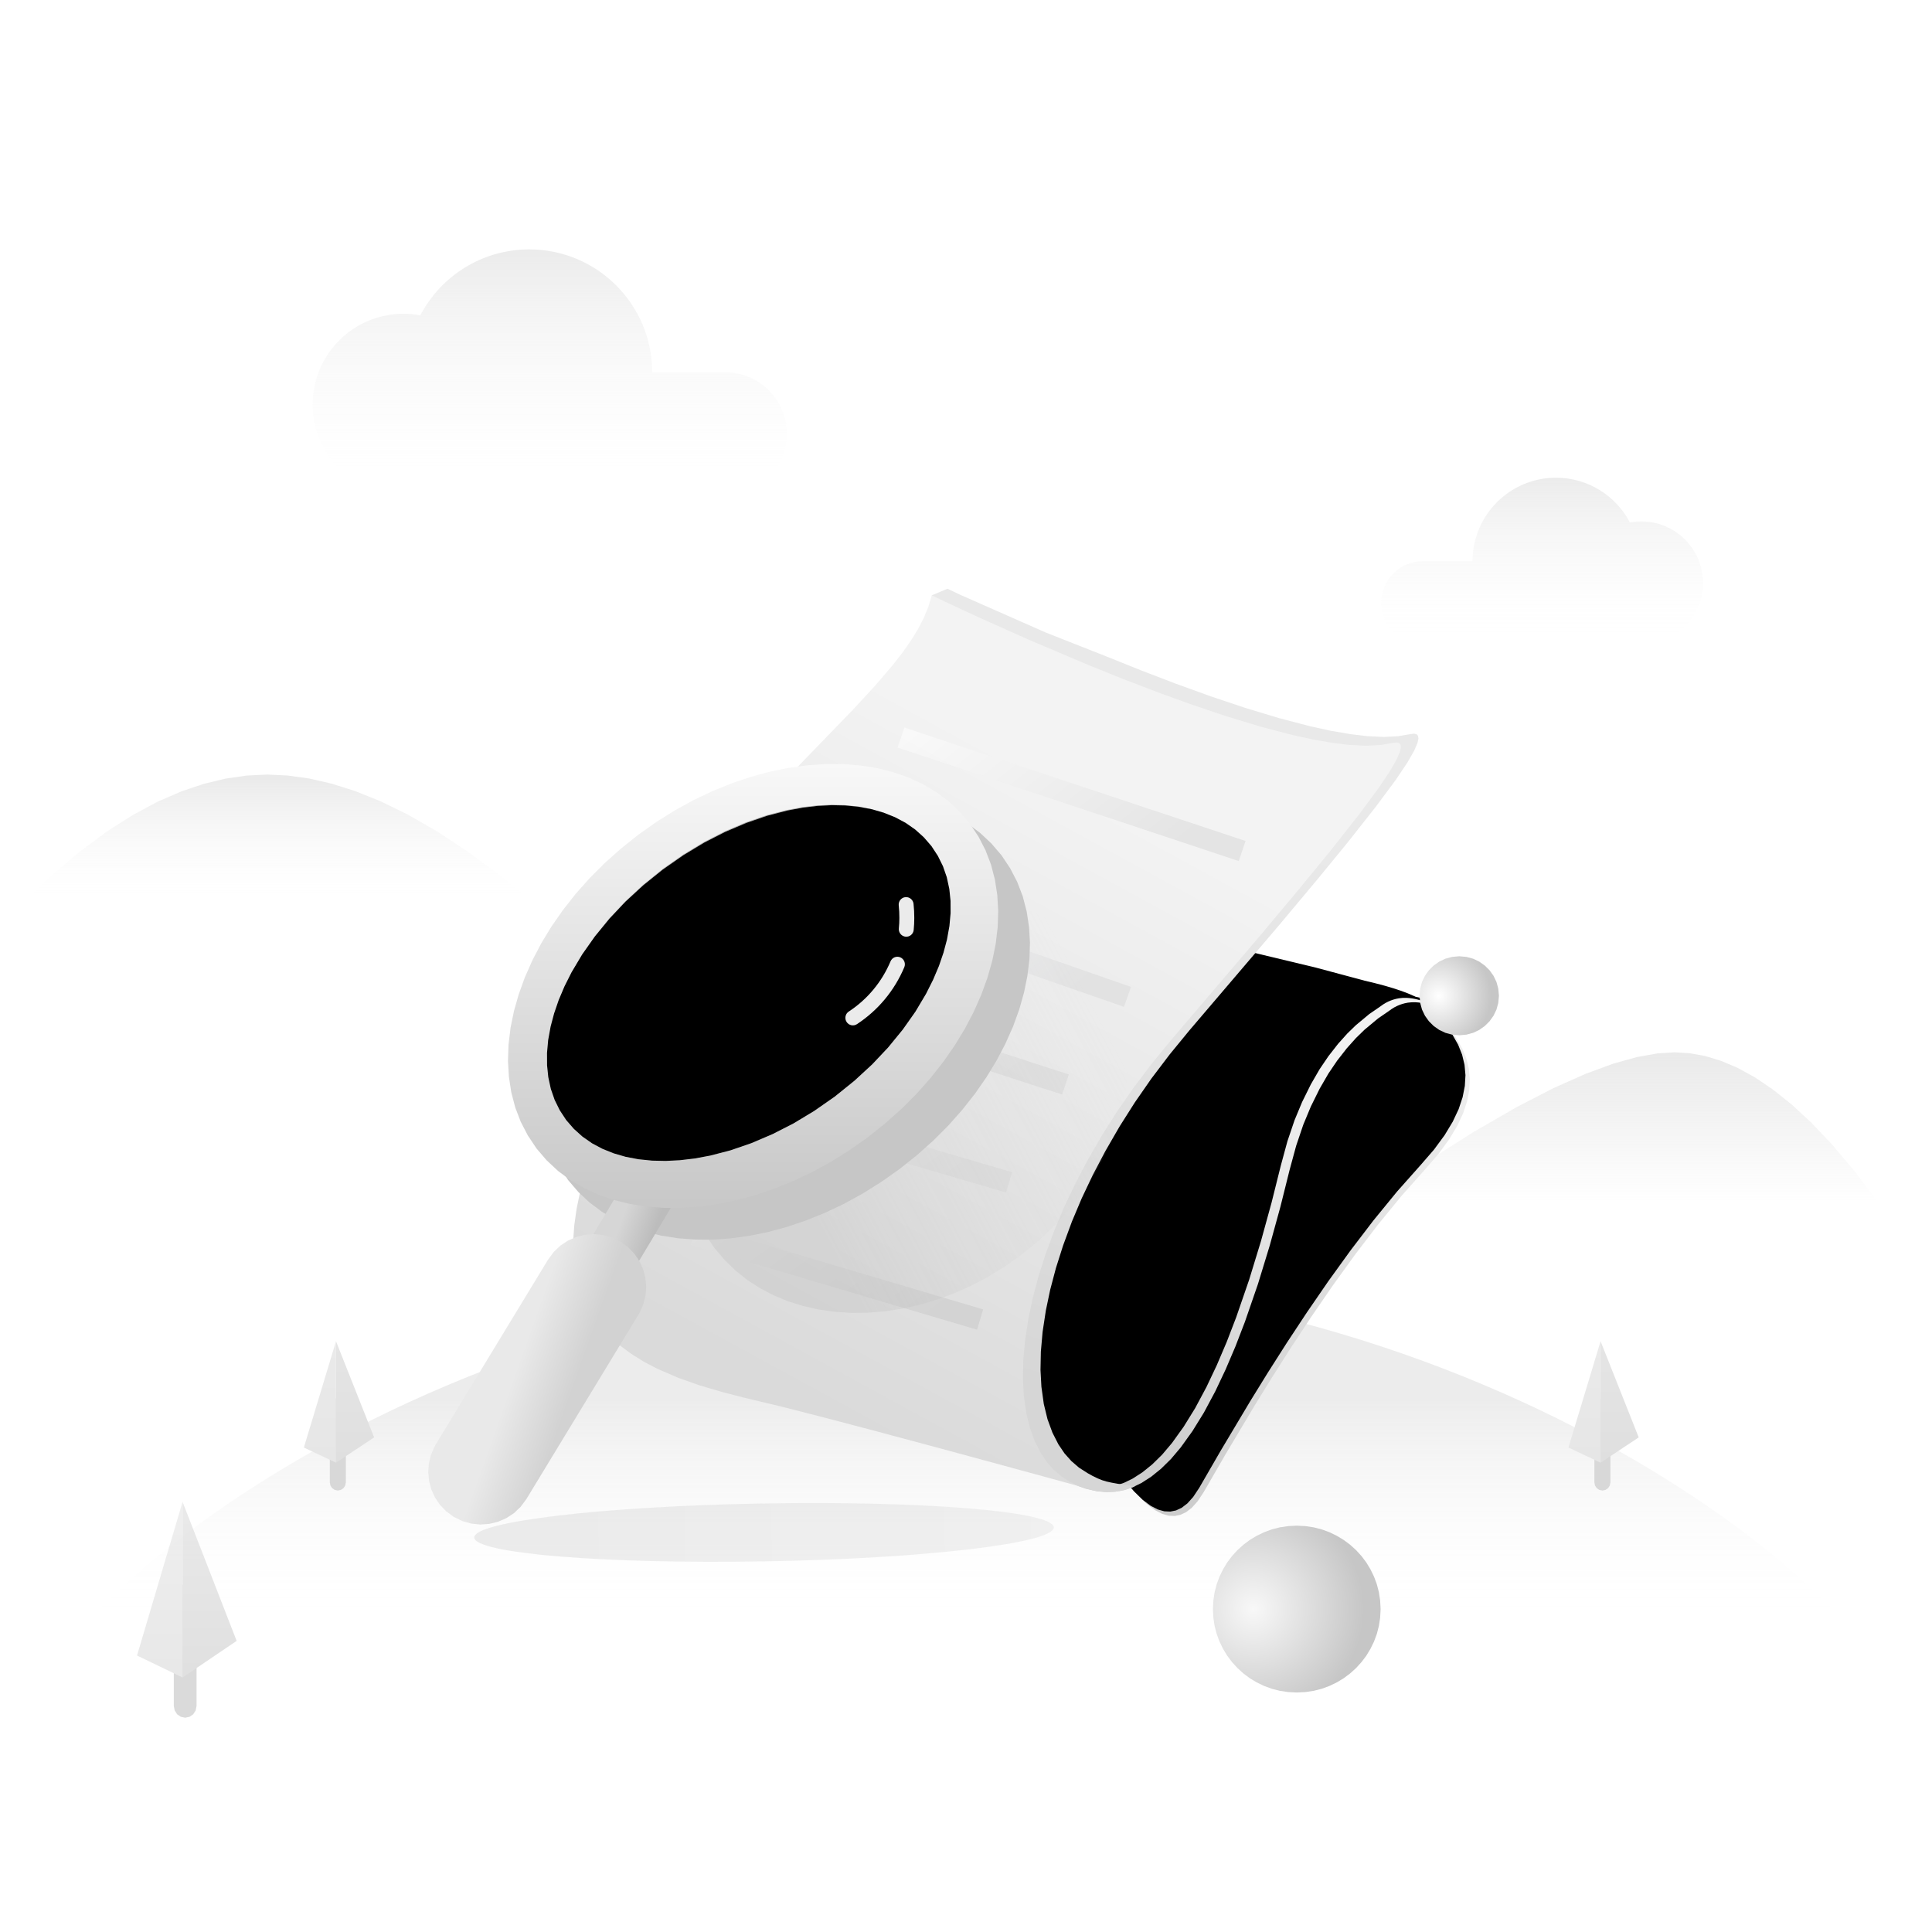 <?xml version="1.0" encoding="UTF-8"?>
<svg width="220px" height="220px" viewBox="0 0 220 220" version="1.1" xmlns="http://www.w3.org/2000/svg" xmlns:xlink="http://www.w3.org/1999/xlink">
    <title>切片</title>
    <defs>
        <linearGradient x1="50%" y1="18.289%" x2="50%" y2="52.024%" id="linearGradient-1">
            <stop stop-color="#ECECEC" offset="0%"></stop>
            <stop stop-color="#FFFFFF" stop-opacity="0" offset="100%"></stop>
        </linearGradient>
        <linearGradient x1="120.941%" y1="50%" x2="-25.045%" y2="50%" id="linearGradient-2">
            <stop stop-color="#C6C6C6" offset="0%"></stop>
            <stop stop-color="#A0A0A0" offset="100%"></stop>
        </linearGradient>
        <filter x="-10.9%" y="-109.1%" width="121.8%" height="318.2%" filterUnits="objectBoundingBox" id="filter-3">
            <feGaussianBlur stdDeviation="2.4" in="SourceGraphic"></feGaussianBlur>
        </filter>
        <linearGradient x1="42.237%" y1="100%" x2="42.237%" y2="0%" id="linearGradient-4">
            <stop stop-color="#FFFFFF" stop-opacity="0" offset="0%"></stop>
            <stop stop-color="#E3E3E3" offset="100%"></stop>
        </linearGradient>
        <linearGradient x1="42.237%" y1="100%" x2="42.237%" y2="0%" id="linearGradient-5">
            <stop stop-color="#FFFFFF" stop-opacity="0" offset="0%"></stop>
            <stop stop-color="#E3E3E3" offset="100%"></stop>
        </linearGradient>
        <linearGradient x1="42.237%" y1="99.71%" x2="42.237%" y2="2.857%" id="linearGradient-6">
            <stop stop-color="#FFFFFF" stop-opacity="0" offset="0%"></stop>
            <stop stop-color="#EAEAEA" offset="100%"></stop>
        </linearGradient>
        <linearGradient x1="42.237%" y1="99.71%" x2="42.237%" y2="2.857%" id="linearGradient-7">
            <stop stop-color="#EAEAEA" stop-opacity="0" offset="0%"></stop>
            <stop stop-color="#EAEAEA" offset="100%"></stop>
        </linearGradient>
        <linearGradient x1="50%" y1="0%" x2="50%" y2="99.4%" id="linearGradient-8">
            <stop stop-color="#E5E5E5" offset="0%"></stop>
            <stop stop-color="#DFDFDF" offset="100%"></stop>
        </linearGradient>
        <linearGradient x1="50%" y1="1.276%" x2="50%" y2="100%" id="linearGradient-9">
            <stop stop-color="#EAEAEA" offset="0%"></stop>
            <stop stop-color="#E6E6E6" offset="100%"></stop>
        </linearGradient>
        <linearGradient x1="50%" y1="0%" x2="50%" y2="99.4%" id="linearGradient-10">
            <stop stop-color="#D5D5D5" offset="0%"></stop>
            <stop stop-color="#C1C1C1" offset="100%"></stop>
        </linearGradient>
        <linearGradient x1="50%" y1="1.276%" x2="50%" y2="100%" id="linearGradient-11">
            <stop stop-color="#DFDFDF" offset="0%"></stop>
            <stop stop-color="#D1D1D1" offset="100%"></stop>
        </linearGradient>
        <linearGradient x1="77.986%" y1="7.889%" x2="23.354%" y2="100%" id="linearGradient-12">
            <stop stop-color="#ECECEC" offset="0%"></stop>
            <stop stop-color="#CCCCCC" offset="100%"></stop>
        </linearGradient>
        <path d="M94.914,47.013 C95.904,46.866 96.762,46.895 97.644,47.373 C98.231,47.692 99.225,48.999 100.626,51.293 L101.267,52.422 L101.721,53.558 L101.997,54.709 L102.104,55.893 L102.032,57.119 L101.78,58.4 L101.329,59.755 L100.655,61.19 L99.731,62.722 L98.525,64.364 L96.995,66.129 L94.321,69.138 L91.627,72.432 L89.021,75.845 L86.483,79.361 L84.039,82.919 L81.747,86.393 L79.556,89.835 L77.598,93.009 L74.217,98.677 L71.789,102.88 L71.105,103.913 L70.444,104.651 L69.793,105.151 L69.147,105.455 L68.493,105.587 L67.809,105.555 L67.073,105.348 L66.266,104.932 L65.365,104.261 L64.35,103.274 L63.209,101.9 L61.925,100.058 L85.948,49.1 C91.266,47.806 94.254,47.11 94.914,47.013 Z" id="path-13"></path>
        <filter x="-0.6%" y="-0.4%" width="101.2%" height="100.9%" filterUnits="objectBoundingBox" id="filter-14">
            <feOffset dx="-0.5" dy="-0.5" in="SourceAlpha" result="shadowOffsetInner1"></feOffset>
            <feComposite in="shadowOffsetInner1" in2="SourceAlpha" operator="arithmetic" k2="-1" k3="1" result="shadowInnerInner1"></feComposite>
            <feColorMatrix values="0 0 0 0 0.788   0 0 0 0 0.788   0 0 0 0 0.788  0 0 0 1 0" type="matrix" in="shadowInnerInner1"></feColorMatrix>
        </filter>
        <linearGradient x1="66.793%" y1="3.927%" x2="16.721%" y2="81.585%" id="linearGradient-15">
            <stop stop-color="#F2F2F2" offset="0%"></stop>
            <stop stop-color="#F2F2F2" offset="12.015%"></stop>
            <stop stop-color="#CECECE" offset="100%"></stop>
        </linearGradient>
        <path d="M76.506,41.471 L85.572,43.645 L91.125,45.135 C94.354,45.869 96.589,46.651 97.83,47.479 C95.843,46.807 94.73,47.156 94.11,47.387 C93.697,47.541 93.296,47.768 92.908,48.067 L91.647,48.935 L90.12,50.206 L89.138,51.161 L88.097,52.325 L86.998,53.732 L86.003,55.2 L85.002,56.929 L84,58.955 L83.138,61.029 L82.327,63.425 L81.579,66.18 L80.525,70.4 L79.313,74.803 L77.971,79.187 L76.493,83.471 L75.41,86.284 L74.285,88.922 L73.115,91.393 L71.825,93.806 L70.512,95.929 L69.183,97.78 L68.062,99.106 L66.94,100.209 L65.818,101.116 L64.694,101.838 L63.715,102.313 L62.733,102.642 L61.731,102.825 L60.707,102.874 L59.647,102.78 L58.382,102.49 L57.216,102.074 L56.143,101.532 L55.147,100.864 L54.224,100.061 L53.42,99.167 L52.7,98.155 L52.068,97.009 L51.524,95.719 L51.076,94.271 L50.775,92.855 L50.58,91.309 L50.499,89.622 L50.541,87.774 L50.723,85.758 L51.099,83.374 L51.702,80.78 L52.554,77.955 C53.899,73.113 55.323,69.138 56.829,66.032 C58.334,62.925 60.196,60.116 62.414,57.606 L65.166,53.732 L68.729,50.342 L71.374,47.1 L73.964,44.148 L76.506,41.471 Z" id="path-16"></path>
        <filter x="-1.1%" y="-0.8%" width="102.1%" height="101.6%" filterUnits="objectBoundingBox" id="filter-17">
            <feOffset dx="-1" dy="-0.5" in="SourceAlpha" result="shadowOffsetInner1"></feOffset>
            <feComposite in="shadowOffsetInner1" in2="SourceAlpha" operator="arithmetic" k2="-1" k3="1" result="shadowInnerInner1"></feComposite>
            <feColorMatrix values="0 0 0 0 0.882   0 0 0 0 0.882   0 0 0 0 0.882  0 0 0 1 0" type="matrix" in="shadowInnerInner1"></feColorMatrix>
        </filter>
        <linearGradient x1="55.551%" y1="24.403%" x2="43.91%" y2="92.214%" id="linearGradient-18">
            <stop stop-color="#E9E9E9" offset="0%"></stop>
            <stop stop-color="#D6D6D6" offset="100%"></stop>
        </linearGradient>
        <linearGradient x1="66.504%" y1="24.403%" x2="31.896%" y2="92.214%" id="linearGradient-19">
            <stop stop-color="#F3F3F3" offset="0%"></stop>
            <stop stop-color="#DADADA" offset="100%"></stop>
        </linearGradient>
        <linearGradient x1="100%" y1="50%" x2="0%" y2="0.692%" id="linearGradient-20">
            <stop stop-color="#D9D9D9" offset="0%"></stop>
            <stop stop-color="#FFFFFF" offset="100%"></stop>
        </linearGradient>
        <linearGradient x1="100%" y1="50%" x2="0.352%" y2="0.865%" id="linearGradient-21">
            <stop stop-color="#DBDBDB" offset="0%"></stop>
            <stop stop-color="#F8FAFF" offset="100%"></stop>
        </linearGradient>
        <linearGradient x1="99.085%" y1="49.549%" x2="0%" y2="0.692%" id="linearGradient-22">
            <stop stop-color="#D5D5D5" offset="0%"></stop>
            <stop stop-color="#F0F0F0" offset="100%"></stop>
        </linearGradient>
        <linearGradient x1="100%" y1="50%" x2="0%" y2="0.692%" id="linearGradient-23">
            <stop stop-color="#D7D7D7" offset="0%"></stop>
            <stop stop-color="#E9E9E9" offset="100%"></stop>
        </linearGradient>
        <linearGradient x1="100%" y1="50%" x2="0%" y2="0.692%" id="linearGradient-24">
            <stop stop-color="#CACACA" offset="0%"></stop>
            <stop stop-color="#E1E1E1" offset="100%"></stop>
        </linearGradient>
        <linearGradient x1="99.474%" y1="40.201%" x2="29.17%" y2="75.211%" id="linearGradient-25">
            <stop stop-color="#DDDDDD" stop-opacity="0" offset="0%"></stop>
            <stop stop-color="#BABABA" offset="100%"></stop>
        </linearGradient>
        <linearGradient x1="39.452%" y1="52.373%" x2="68.409%" y2="66.1%" id="linearGradient-26">
            <stop stop-color="#D6D6D6" offset="0%"></stop>
            <stop stop-color="#BCBCBC" offset="100%"></stop>
        </linearGradient>
        <linearGradient x1="37.551%" y1="52.541%" x2="61.407%" y2="63.841%" id="linearGradient-27">
            <stop stop-color="#E9E9E9" offset="0%"></stop>
            <stop stop-color="#D2D2D2" offset="100%"></stop>
        </linearGradient>
        <linearGradient x1="50%" y1="0%" x2="50%" y2="98.981%" id="linearGradient-28">
            <stop stop-color="#F8F8F8" offset="0%"></stop>
            <stop stop-color="#C8C8C8" offset="100%"></stop>
        </linearGradient>
        <linearGradient x1="50%" y1="12.977%" x2="50%" y2="100%" id="linearGradient-29">
            <stop stop-color="#FFFFFF" offset="0%"></stop>
            <stop stop-color="#F1F1F1" offset="100%"></stop>
        </linearGradient>
        <radialGradient cx="76.319%" cy="9.324%" fx="76.319%" fy="9.324%" r="105.809%" gradientTransform="translate(0.763,0.093),scale(0.881,1),rotate(126.87),scale(1,1.374),translate(-0.763,-0.093)" id="radialGradient-30">
            <stop stop-color="#F4F3F3" offset="0%"></stop>
            <stop stop-color="#D1D1D1" offset="100%"></stop>
        </radialGradient>
        <polygon id="path-31" points="46.292 37.868 43.932 39.513 41.575 40.932 39.219 42.135 36.784 43.174 34.418 43.987 32.12 44.584 30.35 44.913 28.661 45.113 27.047 45.194 25.498 45.161 23.935 45.003 22.48 44.726 21.125 44.332 19.857 43.826 18.648 43.184 17.559 42.423 16.58 41.542 15.705 40.535 14.972 39.419 14.392 38.242 13.958 36.99 13.669 35.655 13.53 34.303 13.524 32.9 13.656 31.429 13.935 29.89 14.331 28.4 14.853 26.877 15.514 25.316 16.318 23.716 17.53 21.681 18.966 19.645 20.639 17.6 22.454 15.677 24.473 13.816 26.713 12.01 29.073 10.365 31.429 8.945 33.786 7.739 36.22 6.703 38.587 5.89 40.885 5.294 42.655 4.965 44.344 4.765 45.958 4.684 47.507 4.716 49.07 4.874 50.525 5.152 51.88 5.545 53.147 6.052 54.357 6.694 55.446 7.452 56.425 8.332 57.3 9.342 58.032 10.458 58.613 11.635 59.047 12.887 59.335 14.223 59.475 15.574 59.481 16.977 59.348 18.445 59.07 19.987 58.674 21.477 58.152 23 57.491 24.561 56.687 26.161 55.475 28.197 54.039 30.232 52.366 32.277 50.551 34.2 48.532 36.061"></polygon>
        <filter x="-4.4%" y="-4.9%" width="108.7%" height="109.9%" filterUnits="objectBoundingBox" id="filter-32">
            <feGaussianBlur stdDeviation="2" in="SourceAlpha" result="shadowBlurInner1"></feGaussianBlur>
            <feOffset dx="0" dy="0" in="shadowBlurInner1" result="shadowOffsetInner1"></feOffset>
            <feComposite in="shadowOffsetInner1" in2="SourceAlpha" operator="arithmetic" k2="-1" k3="1" result="shadowInnerInner1"></feComposite>
            <feColorMatrix values="0 0 0 0 0   0 0 0 0 0   0 0 0 0 0  0 0 0 0.05 0" type="matrix" in="shadowInnerInner1"></feColorMatrix>
        </filter>
        <filter x="-11.9%" y="-13.8%" width="123.8%" height="127.5%" filterUnits="objectBoundingBox" id="filter-33">
            <feGaussianBlur stdDeviation="0.5" in="SourceGraphic"></feGaussianBlur>
        </filter>
        <radialGradient cx="24.042%" cy="50%" fx="24.042%" fy="50%" r="66.491%" gradientTransform="translate(0.24,0.5),scale(0.995,1),translate(-0.24,-0.5)" id="radialGradient-34">
            <stop stop-color="#F8F8F8" offset="0%"></stop>
            <stop stop-color="#C6C6C6" offset="100%"></stop>
        </radialGradient>
        <radialGradient cx="24.042%" cy="50%" fx="24.042%" fy="50%" r="66.491%" gradientTransform="translate(0.24,0.5),scale(0.995,1),translate(-0.24,-0.5)" id="radialGradient-35">
            <stop stop-color="#FFFFFF" offset="0%"></stop>
            <stop stop-color="#C6C6C6" offset="100%"></stop>
        </radialGradient>
    </defs>
    <g id="页面-1" stroke="none" stroke-width="1" fill="none" fill-rule="evenodd">
        <g id="搜索-结果-暂无搜索结果" transform="translate(-78, -200)">
            <g id="img_nosearch" transform="translate(78, 200)">
                <g id="编组">
                    <polygon id="矩形" points="0 0 220 0 220 220 0 220"></polygon>
                    <path d="M219.2,201.395 C219.2,183.832 170.309,145.568 110,145.568 C49.691,145.568 0.8,183.832 0.8,201.395 C0.8,218.958 219.2,218.958 219.2,201.395 Z" id="椭圆形" fill="url(#linearGradient-1)"></path>
                    <path d="M120,174.5 C120,176.324 105.228,177.8 87,177.8 C68.772,177.8 54,176.324 54,174.5 C54,172.676 68.772,171.2 87,171.2 C105.228,171.2 120,172.676 120,174.5 Z" id="椭圆形" fill-opacity="0.331" fill="url(#linearGradient-2)" opacity="0.781" filter="url(#filter-3)" transform="translate(87, 174.5) rotate(-1) translate(-87, -174.5) "></path>
                    <path d="M47.933,56.4 C47.627,56.4 47.327,56.38 47.027,56.34 C46.667,56.38 46.307,56.4 45.933,56.4 C40.227,56.4 35.6,51.773 35.6,46.067 C35.6,40.36 40.227,35.733 45.933,35.733 C46.593,35.733 47.233,35.793 47.86,35.913 C50.193,31.447 54.873,28.4 60.267,28.4 C68,28.4 74.267,34.667 74.267,42.4 L74.267,42.4 L82.6,42.4 C86.467,42.4 89.6,45.533 89.6,49.4 C89.6,53.267 86.467,56.4 82.6,56.4 L47.933,56.4 Z" id="形状结合" fill-opacity="0.7" fill="url(#linearGradient-4)"></path>
                    <path d="M165.648,73.4 C165.44,73.4 165.236,73.386 165.032,73.359 C164.788,73.386 164.544,73.4 164.29,73.4 C160.418,73.4 157.279,70.26 157.279,66.388 C157.279,62.516 160.418,59.376 164.29,59.376 C164.738,59.376 165.173,59.417 165.598,59.498 C167.181,56.467 170.357,54.4 174.017,54.4 C179.264,54.4 183.517,58.652 183.517,63.9 L183.517,63.9 L189.171,63.9 C191.795,63.9 193.921,66.026 193.921,68.65 C193.921,71.274 191.795,73.4 189.171,73.4 L165.648,73.4 Z" id="形状结合备份" fill-opacity="0.7" fill="url(#linearGradient-5)" transform="translate(175.6, 63.9) scale(-1, 1) translate(-175.6, -63.9) "></path>
                    <g transform="translate(2.2, 88.2)">
                        <polygon id="路径" fill="url(#linearGradient-6)" points="0 15 3.512 11.634 6.83 8.814 9.968 6.485 12.946 4.592 15.765 3.083 18.455 1.917 21.024 1.053 23.498 0.46 25.892 0.114 28.235 0 30.55 0.11 32.972 0.444 35.525 1.025 38.231 1.877 41.118 3.036 44.21 4.544 47.518 6.441 51.075 8.778 54.898 11.614 59 15"></polygon>
                        <polygon id="路径-2" points="47.56 35 50.878 29.078 54.112 23.978 57.256 19.61 60.322 15.914 63.31 12.818 66.226 10.262 69.082 8.192 71.878 6.56 74.644 5.336 77.386 4.478 80.122 3.968 82.87 3.8 85.858 3.974 89.416 4.544 93.646 5.588 98.644 7.202 104.524 9.482 111.388 12.536 119.362 16.484 128.566 21.452 139.15 27.578 151.24 35"></polygon>
                        <polygon id="路径-3" fill="url(#linearGradient-7)" points="211.6 48.628 208.956 45.133 206.448 42.158 204.069 39.647 201.808 37.558 199.659 35.847 197.616 34.47 195.659 33.398 193.782 32.603 191.974 32.051 190.217 31.733 188.502 31.628 186.528 31.754 184.216 32.164 181.517 32.917 178.369 34.072 174.71 35.7 170.475 37.885 165.597 40.701 159.997 44.25 153.6 48.628"></polygon>
                    </g>
                </g>
                <g id="编组" transform="translate(15.603, 67.039)">
                    <g id="编组备份-2" transform="translate(19, 85.69)">
                        <polygon id="路径" fill="#D8D8D8" fill-rule="nonzero" points="2.952 6.514 4.781 6.514 4.781 16.067 4.707 16.433 4.513 16.728 4.223 16.926 3.866 17 3.866 17 3.51 16.926 3.219 16.728 3.025 16.433 2.952 16.067"></polygon>
                        <polygon id="路径" fill="url(#linearGradient-8)" points="3.657 0 8 10.95 3.657 13.832"></polygon>
                        <polygon id="路径" fill="url(#linearGradient-9)" points="3.657 0 0 12.103 3.657 13.832"></polygon>
                    </g>
                    <g id="编组备份-5" transform="translate(163, 85.69)">
                        <polygon id="路径" fill="#D8D8D8" fill-rule="nonzero" points="2.952 6.514 4.781 6.514 4.781 16.067 4.707 16.433 4.513 16.728 4.223 16.926 3.866 17 3.866 17 3.51 16.926 3.219 16.728 3.025 16.433 2.952 16.067"></polygon>
                        <polygon id="路径" fill="url(#linearGradient-8)" points="3.657 0 8 10.95 3.657 13.832"></polygon>
                        <polygon id="路径" fill="url(#linearGradient-9)" points="3.657 0 0 12.103 3.657 13.832"></polygon>
                    </g>
                    <g id="编组备份-3" opacity="0.501" transform="translate(0, 103.98)">
                        <polygon id="路径" fill="#B6B6B6" fill-rule="nonzero" points="4.186 9.419 6.78 9.419 6.78 23.232 6.676 23.761 6.4 24.187 5.989 24.474 5.483 24.581 5.483 24.581 4.977 24.474 4.566 24.187 4.29 23.761 4.186 23.232"></polygon>
                        <polygon id="路径" fill="url(#linearGradient-10)" points="5.186 0 11.345 15.832 5.186 20"></polygon>
                        <polygon id="路径" fill="url(#linearGradient-11)" points="5.186 0 0 17.5 5.186 20"></polygon>
                    </g>
                    <g transform="translate(33.162, 0)">
                        <g transform="translate(16.506, 0)" id="路径">
                            <g>
                                <use fill="url(#linearGradient-12)" fill-rule="evenodd" xlink:href="#path-13"></use>
                                <use fill="black" fill-opacity="1" filter="url(#filter-14)" xlink:href="#path-13"></use>
                            </g>
                            <g>
                                <use fill="url(#linearGradient-15)" fill-rule="evenodd" xlink:href="#path-16"></use>
                                <use fill="black" fill-opacity="1" filter="url(#filter-17)" xlink:href="#path-16"></use>
                            </g>
                            <path d="M42.621,0 L44.034,0.674 L53.822,4.993 L60.827,7.755 L64.619,9.28 L68.564,10.793 L72.538,12.232 L76.447,13.545 L80.321,14.719 L83.903,15.658 L86.288,16.18 L88.434,16.548 L90.363,16.784 L92.311,16.88 L93.922,16.796 L95.251,16.567 L95.76,16.5 L96.049,16.574 L96.201,16.748 L96.25,17.048 L96.139,17.574 L95.757,18.455 L94.985,19.803 L93.66,21.774 L91.429,24.78 L88.23,28.842 L84.665,33.193 L80.259,38.455 L70.165,50.296 L67.912,53.045 L65.841,55.777 L63.951,58.5 L62.233,61.209 L60.603,64.025 L59.16,66.771 L57.89,69.451 L56.788,72.067 L55.786,74.784 L54.966,77.367 L54.314,79.835 L53.822,82.187 L53.452,84.622 L53.254,86.874 L53.212,88.951 L53.316,90.874 L53.588,92.835 L54.01,94.567 L54.571,96.096 L55.258,97.445 L55.951,98.464 L56.733,99.342 L57.601,100.087 L58.567,100.706 C59.384,101.187 60.102,101.506 60.722,101.663 C61.341,101.82 62.418,102.002 63.951,102.209 C62.513,102.883 60.916,103.033 59.16,102.659 C57.405,102.285 54.149,100.868 49.394,98.409 L43.225,96.738 L41.929,2.309 L40.83,0.755 L42.621,0 Z" fill="url(#linearGradient-18)"></path>
                            <polygon fill="url(#linearGradient-19)" points="40.83 0.755 42.243 1.429 46.094 3.222 51.815 5.78 58.827 8.755 62.619 10.28 66.564 11.793 70.538 13.232 74.447 14.545 78.321 15.719 81.903 16.658 84.288 17.18 86.434 17.548 88.363 17.784 90.311 17.88 91.922 17.796 93.251 17.567 93.76 17.5 94.049 17.574 94.201 17.748 94.25 18.048 94.139 18.574 93.757 19.455 92.985 20.803 91.66 22.774 89.429 25.78 86.23 29.842 82.665 34.193 78.259 39.455 68.165 51.296 65.912 54.045 63.841 56.777 61.951 59.5 60.233 62.209 58.603 65.025 57.16 67.771 55.89 70.451 54.788 73.067 53.786 75.784 52.966 78.367 52.314 80.835 51.822 83.187 51.452 85.622 51.254 87.874 51.212 89.951 51.316 91.874 51.588 93.835 52.01 95.567 52.571 97.096 53.258 98.445 53.951 99.464 54.733 100.342 55.601 101.087 56.567 101.706 57.64 102.209 56.276 101.835 52.639 100.838 47.394 99.409 41.225 97.738 34.797 96.016 28.794 94.432 23.88 93.174 19.371 92.093 16.947 91.467 14.441 90.729 11.971 89.861 9.579 88.825 8.042 88.022 6.606 87.122 5.258 86.122 4.023 85.003 2.927 83.751 1.968 82.361 1.368 81.255 0.872 80.045 0.473 78.725 0.182 77.28 0.029 75.851 0 74.277 0.117 72.538 0.386 70.619 0.992 67.69 1.77 64.629 2.726 61.425 3.799 58.258 4.995 55.051 6.327 51.796 8.483 46.987 10.81 42.287 13.287 37.713 15.799 33.455 17.553 30.69 19.258 28.161 20.917 25.858 22.661 23.603 24.282 21.677 25.786 20.048 31.857 13.774 34.35 11.074 36.298 8.806 37.485 7.293 38.457 5.906 39.241 4.635 39.929 3.309 40.454 2.019"></polygon>
                            <polygon fill="url(#linearGradient-20)" fill-rule="nonzero" opacity="0.58" points="37.712 15.803 76.561 28.725 75.789 31.009 36.94 18.09"></polygon>
                            <polygon fill="url(#linearGradient-21)" fill-rule="nonzero" opacity="0.58" points="29.951 33.625 63.52 45.342 62.716 47.616 29.144 35.896"></polygon>
                            <polygon fill="url(#linearGradient-22)" fill-rule="nonzero" opacity="0.58" points="25.66 45.335 56.434 55.309 55.682 57.6 24.908 47.625"></polygon>
                            <polygon fill="url(#linearGradient-23)" fill-rule="nonzero" opacity="0.58" points="19.955 57.645 49.977 66.438 49.29 68.751 19.271 59.955"></polygon>
                            <polygon fill="url(#linearGradient-24)" fill-rule="nonzero" opacity="0.58" points="14.091 72.413 46.681 82.064 45.987 84.374 13.397 74.722"></polygon>
                        </g>
                        <g transform="translate(0, 19.964)">
                            <polygon id="路径" fill-opacity="0.3" fill="url(#linearGradient-25)" fill-rule="nonzero" points="67.391 56.003 65.53 57.3 63.656 58.442 61.76 59.435 59.844 60.284 57.861 61.01 55.896 61.587 53.951 62.023 52.016 62.316 50.052 62.477 48.146 62.494 46.288 62.374 44.48 62.119 42.687 61.716 40.982 61.181 39.358 60.51 37.809 59.703 36.34 58.758 34.982 57.677 33.728 56.455 32.574 55.087 31.569 53.606 30.736 52.068 30.065 50.471 29.556 48.806 29.206 47.103 29.005 45.365 28.956 43.584 29.063 41.758 29.316 39.955 29.712 38.148 30.253 36.329 30.95 34.494 31.767 32.726 32.723 30.984 33.822 29.265 35.073 27.565 36.418 25.965 37.9 24.429 39.52 22.948 41.287 21.529 43.144 20.229 45.021 19.087 46.914 18.094 48.83 17.248 50.817 16.519 52.778 15.942 54.726 15.506 56.658 15.213 58.622 15.055 60.532 15.035 62.386 15.155 64.194 15.413 65.99 15.813 67.695 16.348 69.319 17.019 70.869 17.826 72.337 18.774 73.695 19.855 74.95 21.074 76.104 22.442 77.109 23.926 77.942 25.461 78.609 27.058 79.118 28.723 79.472 30.429 79.673 32.168 79.718 33.945 79.614 35.771 79.361 37.574 78.966 39.381 78.421 41.2 77.728 43.035 76.911 44.806 75.955 46.548 74.853 48.268 73.605 49.965 72.256 51.565 70.778 53.103 69.157 54.581"></polygon>
                            <polygon id="路径" fill="#C6C6C6" fill-rule="nonzero" points="53.66 46.123 51.556 47.606 49.446 48.923 47.329 50.084 45.196 51.094 42.989 51.984 40.817 52.716 38.681 53.294 36.574 53.723 34.418 54.019 32.34 54.158 30.34 54.148 28.408 53.997 26.473 53.687 24.655 53.232 22.94 52.632 21.323 51.89 19.783 50.987 18.379 49.939 17.102 48.742 15.938 47.387 14.95 45.9 14.146 44.345 13.52 42.716 13.073 40.994 12.801 39.242 12.694 37.439 12.755 35.571 12.992 33.635 13.378 31.745 13.919 29.829 14.626 27.881 15.504 25.9 16.499 24.003 17.647 22.119 18.953 20.242 20.425 18.377 21.984 16.616 23.689 14.91 25.543 13.255 27.556 11.652 29.66 10.168 31.767 8.852 33.887 7.69 36.016 6.681 38.227 5.79 40.395 5.058 42.535 4.481 44.642 4.052 46.797 3.755 48.872 3.616 50.872 3.626 52.807 3.777 54.742 4.087 56.561 4.542 58.276 5.142 59.893 5.884 61.429 6.787 62.833 7.835 64.113 9.032 65.274 10.387 66.266 11.874 67.07 13.429 67.695 15.058 68.143 16.781 68.412 18.532 68.519 20.335 68.46 22.203 68.224 24.139 67.838 26.029 67.297 27.945 66.59 29.894 65.708 31.874 64.713 33.771 63.566 35.655 62.263 37.532 60.791 39.397 59.229 41.158 57.524 42.865 55.669 44.519"></polygon>
                            <polygon id="路径" fill="url(#linearGradient-26)" fill-rule="nonzero" points="23.241 46.132 23.569 45.687 23.945 45.326 24.376 45.039 25.096 44.761 25.861 44.671 26.376 44.719 26.878 44.861 27.374 45.1 27.987 45.584 28.434 46.177 28.723 46.861 28.836 47.59 28.768 48.326 28.509 49.055 28.408 49.235 22.558 58.984 22.23 59.429 21.854 59.79 21.423 60.077 20.707 60.358 19.942 60.448 19.426 60.397 18.924 60.255 18.425 60.016 17.812 59.532 17.365 58.939 17.079 58.258 16.966 57.526 17.031 56.79 17.293 56.061 17.394 55.884"></polygon>
                            <polygon id="路径" fill="url(#linearGradient-27)" fill-rule="nonzero" points="13.647 56.429 14.305 55.542 15.063 54.823 15.929 54.255 16.882 53.845 17.867 53.603 18.898 53.532 19.929 53.635 20.93 53.926 21.925 54.41 22.788 55.048 23.491 55.781 24.052 56.616 24.47 57.535 24.723 58.49 24.82 59.49 24.749 60.494 24.506 61.477 24.081 62.452 23.942 62.69 11.173 83.7 10.512 84.587 9.754 85.306 8.888 85.871 7.938 86.284 6.953 86.523 5.919 86.597 4.891 86.49 3.887 86.203 2.895 85.719 2.032 85.081 1.326 84.345 0.765 83.51 0.35 82.594 0.097 81.639 0 80.635 0.071 79.635 0.314 78.652 0.739 77.677 0.878 77.439"></polygon>
                            <polygon id="路径" fill="url(#linearGradient-28)" fill-rule="nonzero" points="50.045 42.506 47.942 43.99 45.831 45.306 43.712 46.468 41.582 47.477 39.374 48.368 37.203 49.1 35.066 49.677 32.956 50.106 30.801 50.403 28.726 50.542 26.726 50.532 24.791 50.381 22.859 50.071 21.041 49.616 19.326 49.016 17.708 48.274 16.169 47.371 14.765 46.323 13.485 45.126 12.324 43.771 11.335 42.284 10.528 40.729 9.906 39.1 9.455 37.377 9.186 35.626 9.079 33.823 9.141 31.955 9.374 30.019 9.76 28.129 10.305 26.213 11.011 24.265 11.89 22.284 12.885 20.387 14.032 18.5 15.339 16.626 16.807 14.758 18.37 13 20.075 11.294 21.929 9.639 23.942 8.032 26.042 6.552 28.152 5.235 30.272 4.074 32.402 3.065 34.613 2.174 36.781 1.442 38.921 0.865 41.028 0.435 43.183 0.139 45.258 0 47.258 0.01 49.193 0.161 51.128 0.471 52.947 0.926 54.658 1.526 56.279 2.268 57.815 3.171 59.219 4.216 60.499 5.416 61.66 6.771 62.652 8.258 63.455 9.81 64.081 11.442 64.528 13.165 64.797 14.916 64.904 16.719 64.843 18.587 64.609 20.523 64.224 22.413 63.679 24.329 62.972 26.277 62.094 28.258 61.099 30.155 59.951 32.039 58.648 33.916 57.177 35.781 55.614 37.542 53.909 39.248 52.055 40.903"></polygon>
                            <polygon id="路径" fill="url(#linearGradient-29)" fill-rule="nonzero" points="46.292 37.868 43.932 39.513 41.575 40.932 39.219 42.135 36.784 43.174 34.418 43.987 32.12 44.584 30.35 44.913 28.661 45.113 27.047 45.194 25.498 45.161 23.935 45.003 22.48 44.726 21.125 44.332 19.857 43.826 18.648 43.184 17.559 42.423 16.58 41.542 15.705 40.535 14.972 39.419 14.392 38.242 13.958 36.99 13.669 35.655 13.53 34.303 13.524 32.9 13.656 31.429 13.935 29.89 14.331 28.4 14.853 26.877 15.514 25.316 16.318 23.716 17.53 21.681 18.966 19.645 20.639 17.6 22.454 15.677 24.473 13.816 26.713 12.01 29.073 10.365 31.429 8.945 33.786 7.739 36.22 6.703 38.587 5.89 40.885 5.294 42.655 4.965 44.344 4.765 45.958 4.684 47.507 4.716 49.07 4.874 50.525 5.152 51.88 5.545 53.147 6.052 54.357 6.694 55.446 7.452 56.425 8.332 57.3 9.342 58.032 10.458 58.613 11.635 59.047 12.887 59.335 14.223 59.475 15.574 59.481 16.977 59.348 18.445 59.07 19.987 58.674 21.477 58.152 23 57.491 24.561 56.687 26.161 55.475 28.197 54.039 30.232 52.366 32.277 50.551 34.2 48.532 36.061"></polygon>
                            <polygon id="路径" fill="#CCCCCC" points="26.713 11.942 29.063 10.297 31.407 8.877 33.75 7.674 36.175 6.639 38.528 5.832 40.82 5.239 42.58 4.913 44.263 4.716 45.874 4.639 47.417 4.674 48.976 4.839 50.425 5.119 51.78 5.519 53.044 6.029 54.25 6.677 55.339 7.442 56.314 8.329 57.19 9.342 57.844 10.323 58.379 11.355 58.801 12.442 59.109 13.594 57.89 12.726 56.551 12.006 55.076 11.435 53.452 11.016 51.812 10.768 50.078 10.665 48.24 10.716 46.282 10.926 44.376 11.277 42.421 11.777 40.405 12.439 38.327 13.265 36.334 14.206 34.337 15.297 32.337 16.548 30.327 17.968 28.036 19.832 25.974 21.755 24.133 23.742 22.441 25.855 21.002 27.961 19.799 30.065 19.011 31.719 18.373 33.326 17.883 34.894 17.527 36.426 17.297 38.003 17.225 39.503 17.297 40.935 17.511 42.306 16.613 41.477 15.812 40.535 15.079 39.416 14.499 38.229 14.065 36.974 13.773 35.632 13.63 34.277 13.621 32.868 13.75 31.394 14.023 29.852 14.415 28.355 14.934 26.829 15.585 25.265 16.382 23.661 17.585 21.623 19.011 19.581 20.674 17.535 22.476 15.61 24.486 13.745"></polygon>
                            <polygon id="路径" fill="#B9B9B9" points="57.19 9.342 57.335 9.539 56.097 8.768 54.746 8.135 53.274 7.642 51.656 7.294 50.039 7.1 48.331 7.048 46.528 7.139 44.616 7.384 42.759 7.755 40.856 8.271 38.898 8.932 36.882 9.755 34.947 10.684 33.008 11.752 31.07 12.974 29.122 14.352 27.021 16.048 25.112 17.797 23.387 19.603 21.783 21.516 20.392 23.432 19.193 25.352 18.146 27.352 17.319 29.3 16.697 31.203 16.347 32.674 16.126 34.087 16.026 35.448 16.045 36.765 16.188 38.084 16.464 39.332 16.862 40.516 17.387 41.645 17.511 42.306 16.613 41.477 15.812 40.535 15.079 39.416 14.499 38.229 14.065 36.974 13.773 35.632 13.63 34.277 13.621 32.868 13.75 31.394 14.023 29.852 14.415 28.355 14.934 26.829 15.585 25.265 16.382 23.661 17.585 21.623 19.011 19.581 20.674 17.535 22.476 15.61 24.486 13.745 26.713 11.942 29.063 10.297 31.407 8.877 33.75 7.674 36.175 6.639 38.528 5.832 40.82 5.239 42.58 4.913 44.263 4.716 45.874 4.639 47.417 4.674 48.976 4.839 50.425 5.119 51.78 5.519 53.044 6.029 54.25 6.677 55.339 7.442 56.314 8.329"></polygon>
                            <polygon id="路径" fill="url(#radialGradient-30)" opacity="0.624" points="46.292 37.868 43.932 39.513 41.575 40.932 39.219 42.135 36.784 43.174 34.418 43.987 32.12 44.584 30.35 44.913 28.661 45.113 27.047 45.194 25.498 45.161 23.935 45.003 22.48 44.726 21.125 44.332 19.857 43.826 18.648 43.184 17.559 42.423 16.58 41.542 15.705 40.535 14.972 39.419 14.392 38.242 13.958 36.99 13.669 35.655 13.53 34.303 13.524 32.9 13.656 31.429 13.935 29.89 14.331 28.4 14.853 26.877 15.514 25.316 16.318 23.716 17.53 21.681 18.966 19.645 20.639 17.6 22.454 15.677 24.473 13.816 26.713 12.01 29.073 10.365 31.429 8.945 33.786 7.739 36.22 6.703 38.587 5.89 40.885 5.294 42.655 4.965 44.344 4.765 45.958 4.684 47.507 4.716 49.07 4.874 50.525 5.152 51.88 5.545 53.147 6.052 54.357 6.694 55.446 7.452 56.425 8.332 57.3 9.342 58.032 10.458 58.613 11.635 59.047 12.887 59.335 14.223 59.475 15.574 59.481 16.977 59.348 18.445 59.07 19.987 58.674 21.477 58.152 23 57.491 24.561 56.687 26.161 55.475 28.197 54.039 30.232 52.366 32.277 50.551 34.2 48.532 36.061"></polygon>
                            <g id="路径" fill="black" fill-opacity="1">
                                <use filter="url(#filter-32)" xlink:href="#path-31"></use>
                            </g>
                            <path d="M48.648,19.414 C48.547,19.414 48.446,19.396 48.346,19.359 C47.975,19.22 47.594,19.097 47.212,18.995 C46.756,18.87 46.284,18.769 45.808,18.695 C45.341,18.621 45.022,18.186 45.096,17.724 C45.171,17.26 45.612,16.943 46.076,17.019 C46.615,17.103 47.149,17.217 47.664,17.358 C48.096,17.474 48.53,17.614 48.951,17.772 C49.393,17.937 49.616,18.427 49.449,18.865 C49.32,19.205 48.994,19.414 48.648,19.414 M56.826,27.904 C56.465,27.904 56.13,27.677 56.012,27.319 C55.217,24.909 53.731,22.807 51.715,21.24 C51.344,20.951 51.278,20.418 51.57,20.049 C51.862,19.681 52.4,19.616 52.773,19.905 C55.056,21.679 56.739,24.061 57.64,26.792 C57.787,27.237 57.542,27.717 57.092,27.862 C57.004,27.891 56.914,27.904 56.826,27.904" id="Fill-1" fill="#FFFFFF" opacity="0.96" filter="url(#filter-33)" transform="translate(51.384, 22.456) rotate(75) translate(-51.384, -22.456) "></path>
                        </g>
                        <polygon id="椭圆形" fill="url(#radialGradient-34)" fill-rule="nonzero" points="108.446 116.19 108.394 117.178 108.25 118.118 108.017 119.021 107.696 119.887 107.288 120.724 106.815 121.505 106.268 122.23 105.65 122.908 104.969 123.523 104.241 124.067 103.456 124.538 102.614 124.944 101.745 125.263 100.837 125.495 99.892 125.638 98.9 125.69 97.907 125.638 96.962 125.495 96.055 125.263 95.185 124.944 94.343 124.538 93.558 124.067 92.83 123.523 92.149 122.908 91.531 122.23 90.984 121.505 90.511 120.724 90.103 119.887 89.782 119.021 89.549 118.118 89.405 117.178 89.353 116.19 89.405 115.202 89.549 114.262 89.782 113.359 90.103 112.493 90.511 111.656 90.984 110.875 91.531 110.15 92.149 109.472 92.83 108.857 93.558 108.313 94.343 107.842 95.185 107.436 96.055 107.117 96.962 106.885 97.907 106.742 98.9 106.69 99.889 106.742 100.837 106.885 101.745 107.117 102.614 107.436 103.456 107.842 104.241 108.313 104.969 108.857 105.65 109.472 106.268 110.15 106.815 110.875 107.288 111.656 107.696 112.493 108.017 113.359 108.25 114.262 108.394 115.202"></polygon>
                        <polygon id="椭圆形备份" fill="url(#radialGradient-35)" fill-rule="nonzero" points="121.922 46.351 121.845 47.172 121.64 47.925 121.305 48.623 120.855 49.253 120.316 49.789 119.683 50.237 118.982 50.57 118.225 50.774 117.4 50.851 116.575 50.774 115.819 50.57 115.117 50.237 114.484 49.789 113.946 49.253 113.496 48.623 113.161 47.925 112.956 47.172 112.878 46.351 112.956 45.53 113.161 44.777 113.496 44.079 113.946 43.449 114.484 42.914 115.117 42.466 115.819 42.132 116.575 41.928 117.4 41.851 118.225 41.928 118.982 42.132 119.683 42.466 120.316 42.914 120.855 43.449 121.305 44.079 121.64 44.777 121.845 45.53"></polygon>
                    </g>
                </g>
            </g>
        </g>
    </g>
</svg>